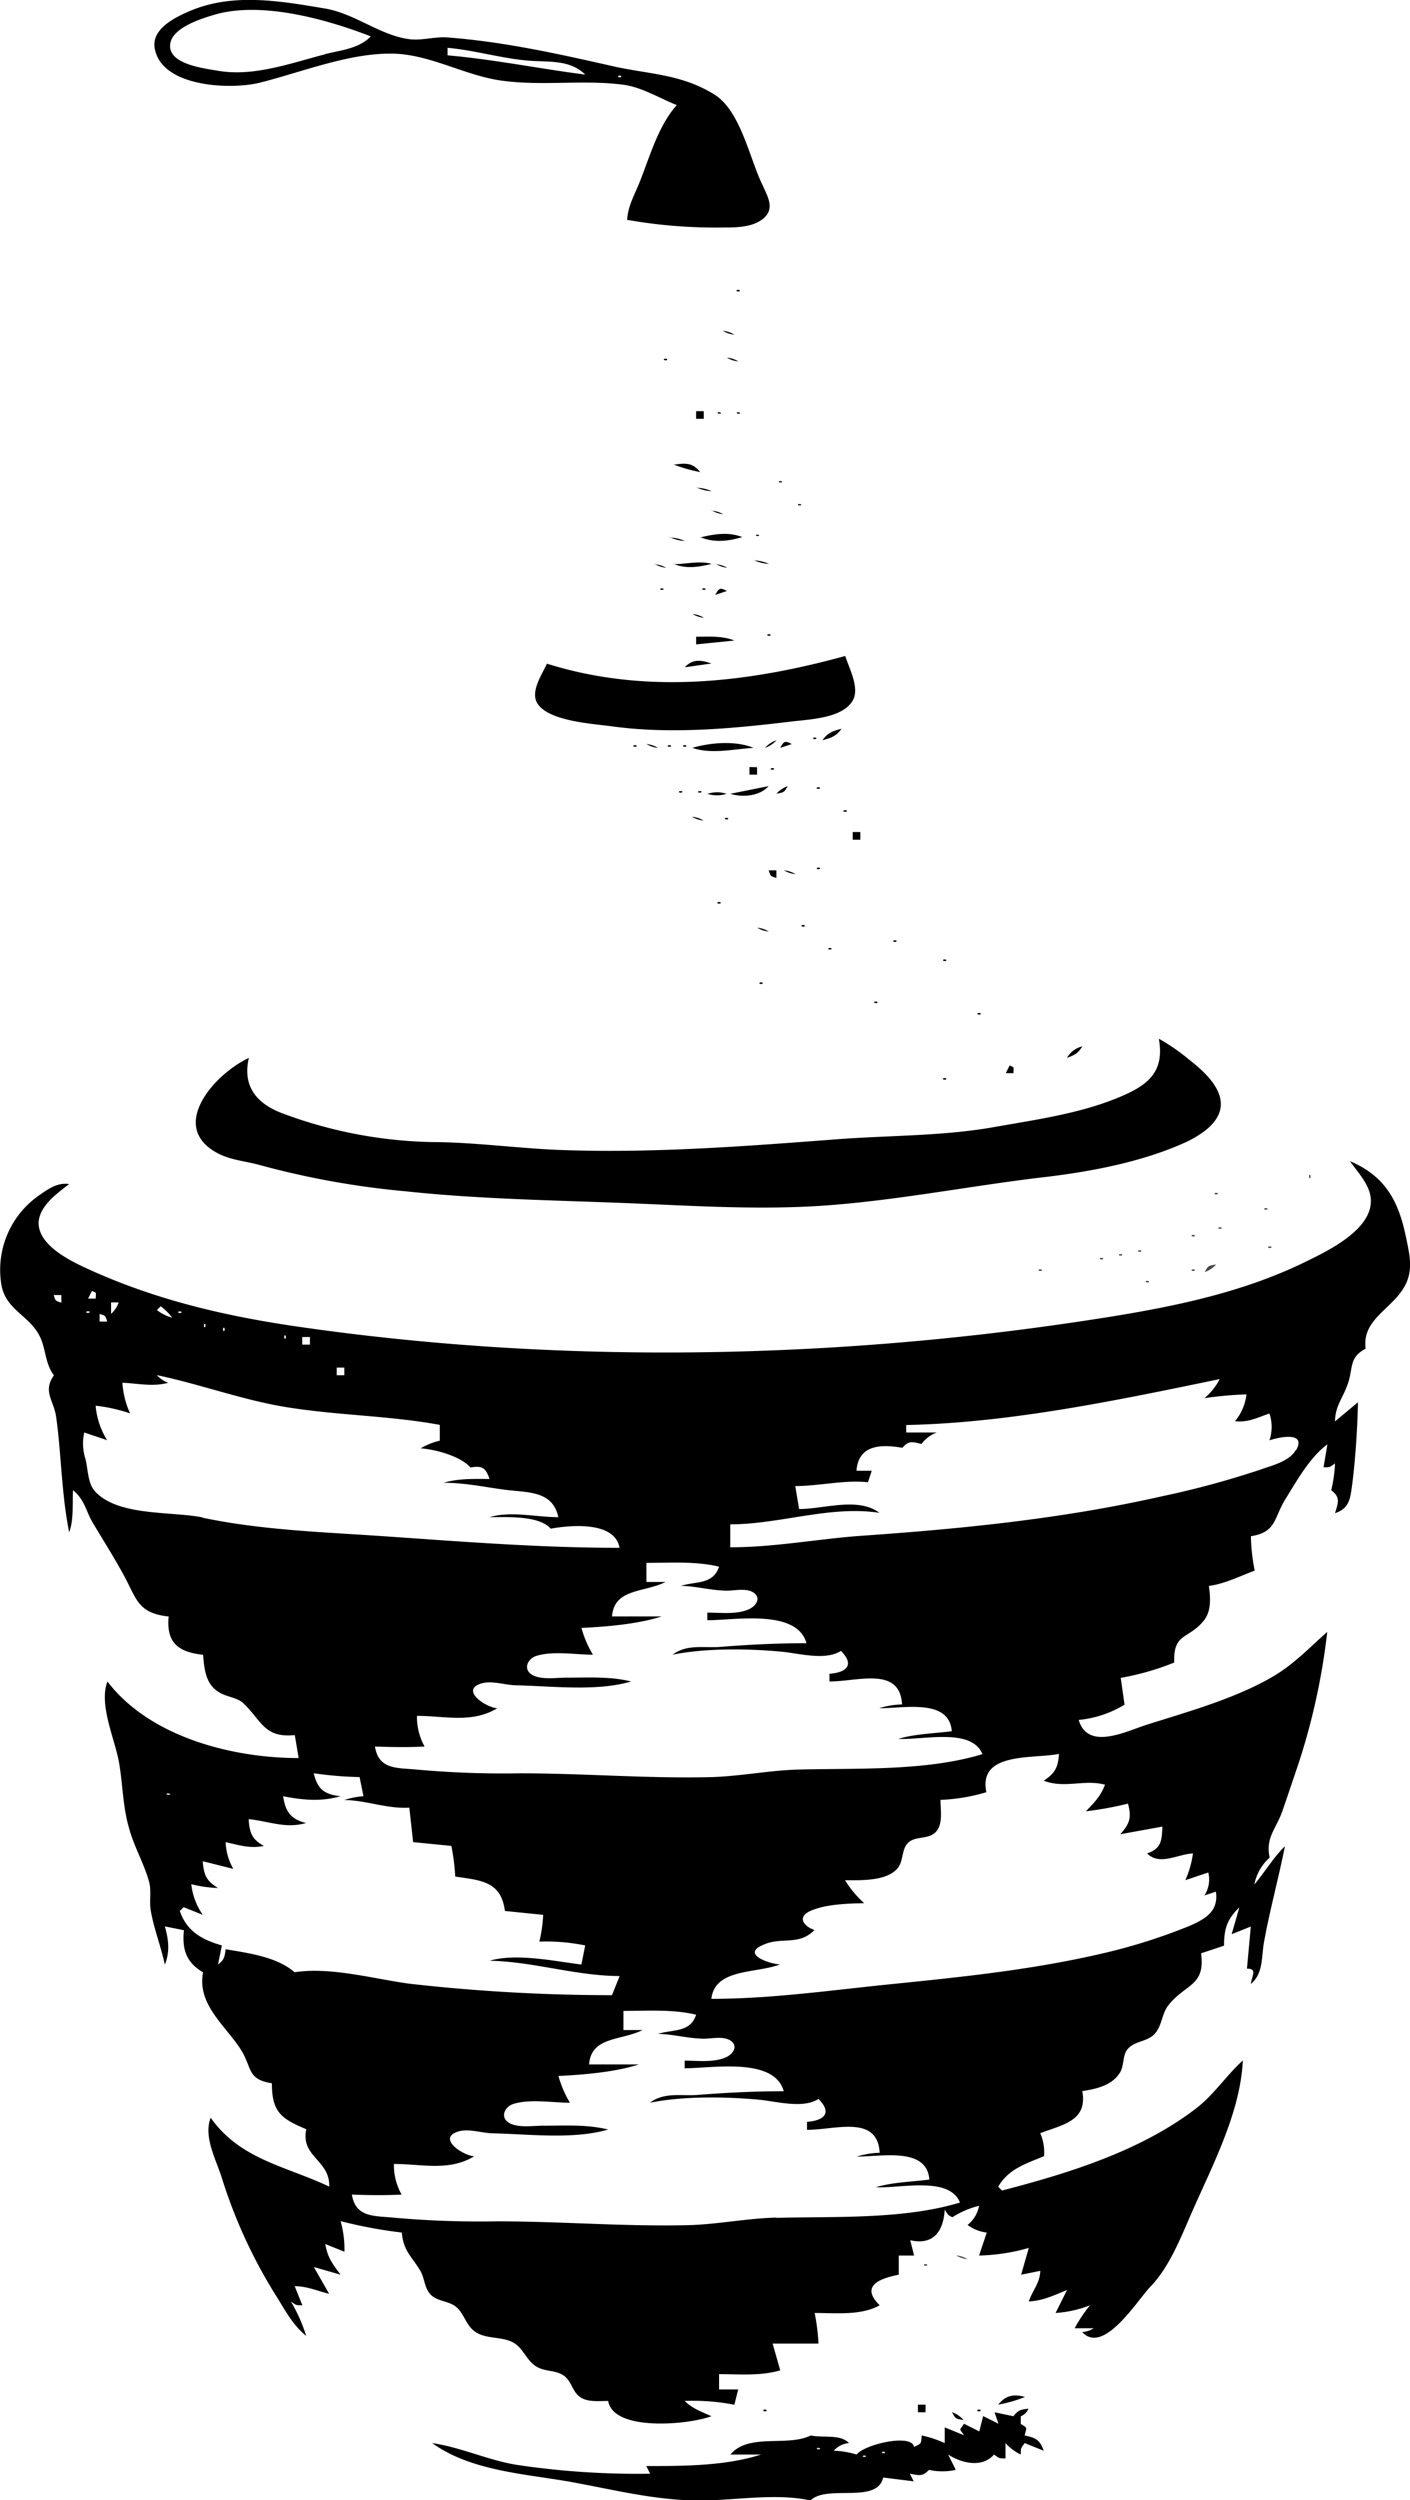 <svg id="Layer_1" data-name="Layer 1" xmlns="http://www.w3.org/2000/svg" viewBox="0 0 270.24 478.91"><defs><style>.cls-1{fill:#484748;}.cls-2{fill:#dcd9d5;}</style></defs><title>Final-AGASEKE</title><path class="cls-1" d="M765.52,342.65c.33-.32-.44-.28-.48-.24C764.71,342.74,765.48,342.69,765.52,342.65Z" transform="translate(-545.38 -97.04)"/><path class="cls-1" d="M774.32,340.46c.32-.33-.45-.29-.49-.25C773.5,340.54,774.28,340.5,774.32,340.46Z" transform="translate(-545.38 -97.04)"/><path class="cls-1" d="M764.06,336.79c.32-.33-.45-.28-.49-.24C763.24,336.87,764,336.83,764.06,336.79Z" transform="translate(-545.38 -97.04)"/><path class="cls-1" d="M745,340.46c.33-.33-.45-.29-.49-.25C744.19,340.54,745,340.5,745,340.46Z" transform="translate(-545.38 -97.04)"/><path class="cls-1" d="M774.32,333.86c.32-.33-.45-.29-.49-.25C773.5,333.94,774.28,333.9,774.32,333.86Z" transform="translate(-545.38 -97.04)"/><path class="cls-1" d="M760.39,337.52c.33-.32-.44-.28-.48-.24C759.58,337.61,760.35,337.56,760.39,337.52Z" transform="translate(-545.38 -97.04)"/><path class="cls-1" d="M756.73,338.26c.32-.33-.45-.29-.49-.25C755.91,338.34,756.69,338.3,756.73,338.26Z" transform="translate(-545.38 -97.04)"/><path class="cls-1" d="M796.55,322.62s.08-.81-.25-.49C796.26,322.17,796.22,323,796.55,322.62Z" transform="translate(-545.38 -97.04)"/><path class="cls-1" d="M788.24,328.73c.33-.33-.44-.29-.48-.25C787.43,328.81,788.2,328.77,788.24,328.73Z" transform="translate(-545.38 -97.04)"/><path class="cls-1" d="M789,336.06c.32-.33-.45-.29-.49-.25C788.16,336.14,788.94,336.1,789,336.06Z" transform="translate(-545.38 -97.04)"/><path class="cls-1" d="M776.27,340.7a5.1,5.1,0,0,0,2.2-1.47C776.94,339.53,777,339.39,776.27,340.7Z" transform="translate(-545.38 -97.04)"/><path d="M814.87,334.1c-1.41-6.87-3.88-11.72-10.75-14.65,1.37,2,3.44,4.11,3.9,6.59,1.17,6.29-8.29,10.67-12.69,12.82-12.84,6.24-27.12,8.88-41,11-50.18,7.7-102.94,8.53-153.18,1.1-13.27-2-25.85-5-38.11-10.49-3.45-1.55-10.39-4.65-10.26-9.3.2-3.2,3.59-5.58,5.86-7.33-2.26-.33-4,.92-5.86,2.23a17.37,17.37,0,0,0-7.17,16.83c.71,4.86,5,5.91,7.15,9.66,1.48,2.54,1.12,5.46,2.95,7.93-2.2,3.1,0,4.76.45,8.06,1,7.33,1,14.67,2.48,22,.91-2.45.58-5.43.74-8.07,2.32,1.94,2.4,3.95,3.88,6.41,2,3.34,4,6.48,5.87,9.93,2.44,4.48,2.66,7.24,8.57,7.85-.47,4.93,1.74,6.83,6.6,7.33.22,2.67.49,5.59,2.93,7.1,1.46,1,3.42,1,4.72,2.12,3.61,3.4,4,6.76,9.93,6.17l.74,4.4c-12.88,0-28.58-4.1-36.65-14.66-1.69,4.4,1.41,11,2.2,15.39.73,4.09.73,8.45,1.88,12.46.94,3.66,2.92,6.93,3.89,10.47.51,1.83,0,3.79.35,5.65.61,3.45,1.94,6.77,2.68,10.26,1-2.45.73-4.81,0-7.33l3.66.74c-.37,3.66.42,6.16,3.67,8.06-1.2,6.21,4.39,10.26,7.31,14.91,2.11,3.44,1.13,5.61,5.88,6.34,0,5.43,1.68,6.77,6.59,8.8-1.12,5.34,4.56,5.88,4.4,11-8.27-3.94-17-5.13-22.72-13.19-1.46,3.66,1.13,8.18,2.2,11.72a96.56,96.56,0,0,0,10.1,22c1.86,2.93,3.31,5.88,6,8.06a30.38,30.38,0,0,0-2.93-6.59c1.09.73.88.73,2.2.73l-1.47-3.66c2.36,0,4.32.91,6.6,1.46l-2.93-5.13,5.13,1.47c-1.52-2-2.55-3.39-2.93-5.87l3.66,1.47a19.51,19.51,0,0,0-.73-5.86,89.42,89.42,0,0,0,11.73,2.19c.32,3.67,2,4.62,3.66,7.52.73,1.4.71,3.22,1.91,4.4,1.38,1.36,3.58,1.14,5,2.45s1.81,3.54,3.58,4.69c2.24,1.47,5.29.73,7.53,2.2,1.69,1.15,2.31,3.31,4.1,4.4s3.88.6,5.48,1.9c1.17,1,1.42,2.49,2.41,3.52,1.43,1.53,4,1.17,5.88,1.17,1,5.9,15.35,4.58,19.79,2.93-2-.92-3.52-1.39-5.13-2.93a41.67,41.67,0,0,1,9.53.73l.73-2.93H683.2v-2.93c3.91,0,7.95.38,11.72-.73l-1.46-5.13h8.79a39.77,39.77,0,0,0-.73-5.86c4,0,8.92.53,12.46-1.47-3.72-3.66-.16-5.11,3.66-5.86v-3.67h2.93l-.73-2.93c4.4,1,6.36-1.65,6.6-5.86.73,1.12.59,1,1.46,1.46a17.16,17.16,0,0,1,5.13-2.2,6.13,6.13,0,0,1-2.2,3.67,7.58,7.58,0,0,0,3.67,1.46l-1.47,4.4a37.61,37.61,0,0,0,9.53-1.46l-1.47,5.13,3.67-.74c-.08,2.4-1.47,3.68-2.2,5.87,2.8-.16,4.78-1.17,7.33-2.2l-2.2,4.4a21.78,21.78,0,0,0,6.6-1.47,27.43,27.43,0,0,0-2.94,4.4H755a4.71,4.71,0,0,1-2.2.73c4.1,4.47,10.62-6.18,13.08-8.71,3.59-3.71,5.79-9.33,7.83-14,3.93-9,9.41-19.27,9.87-29.32-3.22,2.94-5.57,6.6-9,9.22-10.62,8.14-24.4,12.39-37.16,15.7l-.73-.73c2-3.43,5.27-4.38,8.79-5.86a9.12,9.12,0,0,0-.73-4.4c4.4-1.66,9.11-2.37,8.06-8.06,2.74-.41,5.82-1.11,7.3-3.67.76-1.43.41-3.26,1.41-4.39,1.23-1.47,3.49-1.39,4.9-2.64,1.75-1.57,1.51-4.12,3-5.87,3.23-4,7-3.56,6.16-9.82l4.4-1.46c0-3.21.58-5.09,2.93-7.33l-1.47,5.13,3.67-1.47-.74,8.07c2,0,1,1.22.74,2.93,2.43-2,2-5.13,2.54-8.06,1.11-6.16,2.79-12.2,4-18.33-2.24,2.2-3.83,4.94-5.86,7.33a9.19,9.19,0,0,1,2.93-5.13c-.8-3.88,1.14-5.33,2.39-8.79,1-2.86,2-5.87,3-8.8a127.21,127.21,0,0,0,5.65-25.65c-3.42,3-6.32,6.13-10.27,8.46-7.12,4.22-16.29,6.78-24.18,9.27-4.23,1.34-11.39,5.06-13.19-.87a20.69,20.69,0,0,0,8.79-2.93l-.73-5.13a51,51,0,0,0,10.26-2.94c-.23-5.74,2.72-4.39,5.63-8,1.5-1.8,1.32-4.47,1-6.67,3.07-.41,5.86-1.84,8.79-2.94a35.46,35.46,0,0,1-.73-6.59c4.89-.73,4.39-3.51,6.59-7.06s4.73-8.1,8.07-10.53l-.74,4.4c1.32,0,1.12,0,2.2-.74a26.11,26.11,0,0,1-.73,5.13c1.78,1.34,1.36,2.32.73,4.4,2.87-.95,2.93-2.93,3.34-5.86.61-5.11.94-10.25,1.06-15.39l-4.4,3.66c0-2.93,1.6-4.6,2.5-7.33,1-3.05.19-4.91,3.36-6.59-.73-5.87,5.41-7.6,7.74-12.46C816.22,340,815.5,337.17,814.87,334.1ZM557.14,346.56c-1.2-.4-1.07-.26-1.47-1.46h1.47ZM669.27,396.4c4.65,0,9.38-.35,13.93.73-1.15,3.44-4.27,2.76-7.33,3.67,2.93.06,5.84.89,8.79.93,1.62,0,4-.62,5.38.54,1.22,1.11.05,2.48-1.09,3-2.35,1.07-5.44.66-8,.66v1.46c5.31,0,17.16-2.2,19,4.4-5.68,0-11.2.28-16.85.73-3.16.15-6.18-.51-8.8,1.47,6.36-1.29,14.46-1.18,20.94-.57,3.25.31,8.38,1.76,11.31-.16,2.66,2.68,1.12,4.13-2.2,4.39v1.47c5.51,0,13.51-2.93,13.92,4.4a15.46,15.46,0,0,0-4.39.73c4.87,0,13.43-1.87,13.92,4.4-3.39.43-7,.5-10.26,1.46,4.63.28,14.06-2.2,16.13,2.93-10.81,3.29-23.95,2.66-35.18,2.95-5.63.14-11.23,1.3-16.86,1.45-12.23.29-24.41-.73-36.64-.73A183.62,183.62,0,0,1,625.3,436c-3.82-.37-7.33.06-8.06-4.42,3.18.11,6.34.17,9.52,0a11.58,11.58,0,0,1-1.46-5.87c5.4,0,10.51,1.47,15.39-1.46-2.33-.18-7.39-3.67-2.76-4.83,2-.45,4.41.43,6.42.43,6.87.16,15.39,1.22,22-.73-4.1-1-8.27-.73-12.46-.73-1.9,0-4.59.44-6.35-.45-2-1-1.13-3.17.65-3.72,3.19-1,7.51-.23,10.83-.23a20.38,20.38,0,0,1-2.2-5.13c4.78-.22,10.84-.73,15.39-2.2h-9.53c.43-5.41,6.14-4.53,10.27-6.6h-3.67ZM609.91,359h1.46v1.47h-1.46Zm-6.6-5.86h1.47v1.46h-1.47Zm-3.42-.25c.33-.32.29.45.25.49C599.81,353.73,599.85,353,599.89,352.91Zm-11.73-1.46c.33-.33.29.45.25.49C588.08,352.26,588.12,351.49,588.16,351.45Zm-3.66-.73c.33-.33.28.44.24.48C584.42,351.53,584.46,350.76,584.5,350.72Zm-4.89-2.45s.82-.08.49.25C580.06,348.56,579.29,348.6,579.61,348.27Zm-3.42-1a11.41,11.41,0,0,1,2.2,2.19,8.32,8.32,0,0,1-2.93-1.46Zm-9.52-.74h1.46a5.23,5.23,0,0,1-1.46,2.2Zm-2.2,2.2c1.2.4,1.06.27,1.46,1.47h-1.46Zm-1.47-4.4c1,.48.73.11.73,1.47h-1.46Zm-1,3.91c.05,0,.82-.08.49.25C562.47,348.56,561.7,348.6,562,348.27Zm22.24,39.49c-5.87-1.23-16.34-.16-20.7-5.07-1.35-1.5-1.29-4.2-1.77-6.08a9.93,9.93,0,0,1-.25-5.13l4.39,1.47a14.83,14.83,0,0,1-2.2-6.6,30.84,30.84,0,0,1,6.6,1.47,16.75,16.75,0,0,1-1.47-5.87c3.06.13,5.81.82,8.8,0a5.23,5.23,0,0,1-2.2-1.46c8.8,1.84,17.37,5.13,26.38,6.37,9.22,1.36,18.69,1.47,27.85,3.16V373a12.86,12.86,0,0,0-3.66,1.46c2.86.21,7.66,1.51,9.53,3.67,2.2-.37,2.93,0,3.66,2.2-3,0-5.89-.13-8.79.73,4.11,0,7.7.8,11.72,1.33,4.4.58,9.16.13,10.26,5.26-4.39,0-9-1.23-13.19,0,3.31,0,9.49-.36,11.73,2.2,4.07-.73,12.31-1.38,13.19,3.67-14.77,0-29.32-1.12-44-2.14C608.33,390.54,595.85,390.21,584.26,387.76Zm-6.36,53.1s-.81.08-.48-.24C577.46,440.58,578.23,440.54,577.9,440.86Zm23.94,34c-3.32-2.93-8.87-3.67-13.19-4.4-.22,1.56-.28,2-1.46,2.93l.73-3.66c-3.85-1.11-6.7-2.69-8.06-6.6l.73-.73,3.67,1.47a12.83,12.83,0,0,1-2.2-5.87,24.13,24.13,0,0,0,5.13.73c-2.25-1.37-2.74-2.51-2.93-5.13l5.86,1.47a11,11,0,0,1-1.47-5.13c2.6.59,4.69,1.28,7.33.73-2.32-1.27-2.73-2.51-2.93-5.13,3.91.39,7.07,1.88,11,.74-2.93-.74-3.93-2.16-4.39-5.13,3.66.73,7.31,1.08,11,0-3.14-.36-4.4-1.36-5.13-4.4a69.46,69.46,0,0,0,8.79.73l.74,3.67a14.93,14.93,0,0,0-3.67.73c4.29.05,8.06,1.7,12.46,1.46l.73,6.6,7.33.73a41.49,41.49,0,0,1,.74,5.87c4.94.73,8.79.89,9.52,6.59l7.33.74a26.32,26.32,0,0,1-.73,5.13,37.35,37.35,0,0,1,8.79.73l-.73,3.66c-5.39-.68-12.46-2.2-17.59-.73,8.44.17,16.61,2.93,24.92,2.93l-1.47,3.67a345.15,345.15,0,0,1-38.84-2.2C617,476.08,608.67,473.74,601.84,474.82Zm92.35,47c-5.63.14-11.23,1.3-16.86,1.45-12.23.29-24.41-.73-36.64-.73a186.32,186.32,0,0,1-19.79-.7c-3.82-.38-7.33,0-8.06-4.43,3.18.12,6.34.17,9.53,0a11.48,11.48,0,0,1-1.47-5.86c5.41,0,10.51,1.46,15.39-1.47-2.33-.18-7.39-3.66-2.76-4.83,2-.45,4.41.43,6.43.43,6.86.16,15.39,1.22,22-.73-4.1-1-8.27-.73-12.46-.73-1.9,0-4.59.44-6.35-.44-2-1-1.12-3.18.66-3.73,3.18-1,7.51-.23,10.82-.23a20.75,20.75,0,0,1-2.2-5.13c4.78-.22,10.84-.73,15.4-2.2h-9.53c.42-5.4,6.13-4.53,10.26-6.59h-3.67v-3.67c4.65,0,9.38-.35,13.93.73-1.14,3.44-4.27,2.76-7.33,3.67,2.93.06,5.84.89,8.79.93,1.63,0,4-.62,5.38.54,1.22,1.11.05,2.49-1.09,3-2.35,1.07-5.44.66-7.95.66v1.46c5.31,0,17.16-2.19,19,4.4-5.68,0-11.2.28-16.85.73-3.16.15-6.18-.51-8.8,1.47,6.36-1.29,14.47-1.18,21-.57,3.24.32,8.37,1.76,11.3-.16,2.66,2.68,1.12,4.14-2.2,4.39V505c5.52,0,13.51-2.93,13.93,4.4a15.9,15.9,0,0,0-4.4.73c4.88,0,13.44-1.86,13.92,4.4-3.39.43-7,.5-10.26,1.46,4.63.28,14.06-2.19,16.13,2.94C718.56,522.2,705.42,521.57,694.19,521.86Zm63-82.95c-.8,2.22-2.06,3.43-3.67,5.13a67.29,67.29,0,0,0,8.07-1.47c.71,2.67.35,3.8-1.47,5.86l8.06-1.46c-.09,2.7-.23,4.23-2.93,5.13,2.43,2.4,5.69.2,8.79,0a18.46,18.46,0,0,1-1.46,5.13l4.4-1.47a5.62,5.62,0,0,1-.74,4.4l2.2-.73c.53,3.71-1.91,5.2-5.13,6.59a109.89,109.89,0,0,1-16.12,5.13c-13.65,3.22-27.12,4.59-41,6-11.47,1.15-22.9,2.81-34.45,2.81.69-5.86,8.46-4.81,13.19-6.6-1.66,0-7.54-1.84-3.43-3.66,3.58-1.76,6.94.23,10-2.93-2.08-.69-3.4-2.51-.73-3.67,2.93-1.28,7.15-1.4,10.26-1.46a20,20,0,0,1-3.67-4.4c2.93,0,8.29.25,10.24-2.52,1-1.44.58-3.6,2-4.79,1.23-1,3.05-.65,4.41-1.38,2.34-1.25,1.64-4.5,1.64-6.7a35.61,35.61,0,0,0,8.8-1.47c-1.6-7.72,8.69-6.35,13.92-7.33-.2,2.63-.75,3.67-2.93,5.13C749.5,439.69,753.19,437.8,757.22,438.91Zm36.58-64.1c-1.2,2.15-4.38,2.93-6.53,3.69a170.37,170.37,0,0,1-19.06,5.18c-19.37,4.39-38.84,6.29-58.63,7.65-8.08.67-16.12,2.14-24.19,2.14v-4.4c9.52,0,19.18-3.66,28.59-2.2-4.09-3.09-10.6-.73-15.39-.73l-.74-4.4c4.62,0,9.39-1.22,13.93-.73l.73-2.2h-2.93c.38-4.94,4.56-5.13,8.79-4.4,1.24-1.39,1.86-1.18,3.67-.73a6.46,6.46,0,0,1,2.93-2.2h-5.86V370c20-.42,40.58-4.77,60.09-8.8a11.87,11.87,0,0,1-2.93,3.66,68.18,68.18,0,0,1,8.06-.73,9.88,9.88,0,0,1-2.19,5.13c2.55.29,4.21-.68,6.59-1.46a8,8,0,0,1,0,5.13C790.2,372.41,795.88,371.06,793.8,374.81Z" transform="translate(-545.38 -97.04)"/><path class="cls-1" d="M778.72,325.8c.32-.33-.45-.29-.49-.25C777.9,325.88,778.68,325.84,778.72,325.8Z" transform="translate(-545.38 -97.04)"/><path class="cls-1" d="M779.45,332.39c.32-.32-.45-.28-.49-.24C778.63,332.47,779.41,332.43,779.45,332.39Z" transform="translate(-545.38 -97.04)"/><path d="M691.5,132.43c-2.44-5-4.18-14.1-9.13-17.24-6.23-3.89-12.14-3.89-19-5.35-10.76-2.43-21.26-4.8-32.25-5.63-2.46-.18-4.88.65-7.33.33-5.56-.73-10.41-4.91-16.12-5.87-8.55-1.44-17.45-3-25.65.37-3,1.27-8.06,3.63-6.88,7.74,1.75,7,14.59,7.46,20.07,6.09,8.23-2.06,17.81-6,26.38-5.52,7,.46,13.54,4.42,20.52,5.21,7.49.94,15.35-.27,22.72.71,3.55.46,7,2.61,10.26,3.9-3.52,3.93-5.14,9.77-7.08,14.66-1,2.53-2.24,4.54-2.44,7.32a97.76,97.76,0,0,0,18.32,1.47c2.54,0,5.58,0,7.68-1.63C694,137.05,692.53,134.76,691.5,132.43Zm-83.79-25c-6.6,1.71-13.68,4.34-20.52,3.17-2.53-.44-8.8-1.15-9.19-4.4-.43-3.66,5.85-5.55,8.45-6.33,9-2.67,21.63.89,30,4.14C614.2,106.33,610.87,106.63,607.71,107.4Zm23.45.24v-1.47c5.13.45,10.22,2,15.39,2.45,4,.32,8-.25,11,2.68C648.75,110.2,639.89,108.4,631.16,107.64Zm33.22,4.15s-.81.08-.48-.24C663.94,111.51,664.71,111.47,664.38,111.79Z" transform="translate(-545.38 -97.04)"/><path d="M686.62,152.59c-.33.33.44.29.48.25C687.43,152.51,686.66,152.55,686.62,152.59Zm-2.69,7.82a5.12,5.12,0,0,0,2.2.73A5.21,5.21,0,0,0,683.93,160.41Zm-11.24,5.37c-.32.33.45.29.49.25C673.51,165.7,672.73,165.74,672.69,165.78Zm12-.24a5.21,5.21,0,0,0,2.2.73A5.12,5.12,0,0,0,684.66,165.54ZM678.8,175.8v1.46h1.46V175.8ZM683,176c-.32.33.45.29.49.25C683.77,176,683,176,683,176Zm3.67,0c-.33.33.44.29.48.25C687.43,176,686.66,176,686.62,176Zm-12.22,10a29.85,29.85,0,0,0,5.13,1.47C678.07,185.57,676.72,185.75,674.4,186.06Zm20.28,3.18c-.33.32.45.28.49.24C695.49,189.15,694.72,189.19,694.68,189.24Zm-15.88,1.22a7.86,7.86,0,0,0,2.93.73A7.67,7.67,0,0,0,678.8,190.46Zm19.54,3.17c-.32.33.45.29.49.25C699.16,193.55,698.38,193.59,698.34,193.63Zm-16.61,1.22a5.13,5.13,0,0,0,2.2.74A5.37,5.37,0,0,0,681.73,194.85Zm-2.2,5.13c2.63,1.11,5.37.8,8.06,0C685,198.88,682.27,199.33,679.53,200Zm10.75-.48c-.33.32.45.28.49.24C691.09,199.41,690.32,199.46,690.28,199.5Zm-16.61.48a7.82,7.82,0,0,0,2.93.74A7.87,7.87,0,0,0,673.67,200Zm.73,5.13c2.46,1,4.78.61,7.33,0C679.41,204.4,676.84,205.11,674.4,205.11Zm15.39-.73a7.72,7.72,0,0,0,2.93.73A7.81,7.81,0,0,0,689.79,204.38Zm-19,.73a5.13,5.13,0,0,0,2.2.74A5.37,5.37,0,0,0,670.74,205.11Zm11.72,0a5.23,5.23,0,0,0,2.2.74A5.27,5.27,0,0,0,682.46,205.11ZM672,209.76c-.33.32.45.28.49.24C672.77,209.67,672,209.72,672,209.76Zm8.06,0c-.33.32.45.28.49.24C680.83,209.67,680.06,209.72,680,209.76Zm2.44,1.22,2.2-.74C683.36,209.54,683.18,209.68,682.46,211Zm-4.39,3.66a5.28,5.28,0,0,0,2.19.74A5.14,5.14,0,0,0,678.07,214.64Zm14.41,3.91c-.33.33.45.29.49.25C693.29,218.47,692.52,218.51,692.48,218.55ZM678.8,219v1.47l7.33-.74C683.81,218.8,681.3,219,678.8,219Zm-28.58,5.13c-1,2.2-3.37,5.55-1.72,7.83,2.36,3.27,10.5,3.7,14.17,4.21,11.41,1.55,23.11.43,34.45-.93,3.44-.42,9.71-.61,11.69-4,1.4-2.42-.7-6.19-1.43-8.55C688.65,227.83,669.2,230.11,650.22,224.17Zm26.38.73,5.13-.73C679.73,223.44,678.07,223.22,676.6,224.9Z" transform="translate(-545.38 -97.04)"/><path class="cls-2" d="M653.88,227.1l.73.73ZM648.75,230l.73.74Zm8.79,2.2.74.73Z" transform="translate(-545.38 -97.04)"/><path d="M703,238.83c1.76-.48,2.6-.74,3.67-2.2C704.89,237.1,704.06,237.39,703,238.83Zm-1.71-.49c-.32.32.45.28.49.24C702.09,238.26,701.31,238.3,701.27,238.34ZM692,240.29a5.23,5.23,0,0,0,2.2-1.46A5.23,5.23,0,0,0,692,240.29Zm2.93,0,2.2-.73C695.82,238.86,695.64,239,694.92,240.29Zm-28.09-.49c-.33.33.45.29.49.25C667.64,239.72,666.87,239.76,666.83,239.8Zm2.44-.24a5.21,5.21,0,0,0,2.2.73A5.21,5.21,0,0,0,669.27,239.56Zm4.15.24c-.32.33.45.29.49.25C674.24,239.72,673.46,239.76,673.42,239.8Zm2.94,0c-.33.33.44.29.48.25C677.17,239.72,676.4,239.76,676.36,239.8Zm1.71.49c3.61,1.26,7.95.23,11.72,0C686.4,238.87,681.54,239.27,678.07,240.29Zm19,2.93.73.74Zm-8.06.74v1.46h1.46V244Zm4.15.24c-.32.33.45.29.49.25C694,244.12,693.25,244.16,693.21,244.2Zm-7.82,4.89c2.38.73,5.66.45,7.33-1.47Zm8.8,0c1.46-.3,1.46-.16,2.2-1.47A5.15,5.15,0,0,0,694.19,249.09Zm7.82-1.22c-.33.32.44.28.48.24C702.82,247.79,702.05,247.83,702,247.87Zm-26.39.73c-.32.33.45.28.49.24C676.44,248.52,675.66,248.56,675.62,248.6Zm3.67,0c-.33.33.45.28.49.24C680.1,248.52,679.33,248.56,679.29,248.6Zm1.71.49a5.94,5.94,0,0,0,3.66,0A5.87,5.87,0,0,0,681,249.09Zm26.14,3.17c-.33.33.44.29.49.25C708,252.18,707.18,252.22,707.14,252.26Zm-29.07,1.23a5.26,5.26,0,0,0,2.19.73A5.13,5.13,0,0,0,678.07,253.49Zm6.35.24c-.33.33.45.28.49.24C685.23,253.65,684.46,253.69,684.42,253.73Zm24.43,2.69v1.46h1.46v-1.46ZM702,263.26c-.33.32.44.28.48.24C702.82,263.18,702.05,263.22,702,263.26Zm-9.29.49c.4,1.19.27,1.06,1.47,1.46v-1.46Zm2.93,0a5.36,5.36,0,0,0,2.2.73A5.12,5.12,0,0,0,695.65,263.75Zm-12.7,6.1c-.32.33.45.29.49.25C683.77,269.77,683,269.81,683,269.85Zm16.13,4.4c-.33.33.44.29.48.25C699.89,274.17,699.12,274.21,699.08,274.25Zm-8.56.49a5.21,5.21,0,0,0,2.2.73A5.12,5.12,0,0,0,690.52,274.74Zm26.14,2.44c-.32.33.45.29.49.25C717.48,277.1,716.7,277.14,716.66,277.18Zm-12.45,1.47c-.33.32.44.28.48.24C705,278.57,704.25,278.61,704.21,278.65Zm22,2.2c-.32.32.45.28.49.24C727,280.77,726.23,280.81,726.19,280.85ZM691,285.24c-.32.33.45.29.49.25C691.83,285.16,691.05,285.2,691,285.24Zm22,3.67c-.33.32.45.28.49.24C713.81,288.83,713,288.87,713,288.91Zm19.79,2.2c-.33.32.45.28.49.24C733.6,291,732.83,291.07,732.79,291.11ZM767.48,296c1.18,6.6-2.31,9.07-8.06,11.4-7.4,3-15.65,4.13-23.46,5.52-10.08,1.78-20.13,1.57-30.25,2.35-18,1.37-36,2.75-54,2-7.81-.37-15.62-1.43-23.45-1.47a86.34,86.34,0,0,1-28.58-5.44c-5.16-1.89-7.87-5.28-6.6-10.68-6.67,3.11-15.63,13.29-5.86,18.32,2.52,1.29,5.37,1.47,8.06,2.23a161.72,161.72,0,0,0,27.85,5c14.87,1.59,29.78,1.72,44.71,2.36,11.71.5,23.43,1.18,35.17.4,14.53-1,28.81-3.91,43.24-5.56,8.71-1.06,18.33-2.93,26.39-6.6a20.57,20.57,0,0,0,3.62-2.15c6.27-4.84,1.87-9.92-2.89-13.6A38.17,38.17,0,0,0,767.48,296Zm-17.59,3.67c1.46-.57,2-.74,2.93-2.2A4.51,4.51,0,0,0,749.89,299.66Zm-11,1.46-.74,1.47h1.47C739.63,301.23,739.85,301.6,738.9,301.12Zm-2.94.74.74.73Zm-9.77,1.71c-.32.32.45.28.49.24C727,303.48,726.23,303.53,726.19,303.57Z" transform="translate(-545.38 -97.04)"/><path class="cls-1" d="M728.63,529.05a5.37,5.37,0,0,0,2.2.74A5.13,5.13,0,0,0,728.63,529.05Zm-6.1,1.71c-.33.33.45.29.49.25C723.34,530.68,722.57,530.72,722.53,530.76Z" transform="translate(-545.38 -97.04)"/><path d="M736.7,557.64a26.75,26.75,0,0,0,5.13-1.47C739.63,555.53,738.09,555.91,736.7,557.64Zm-15.39,0v1.46h1.46v-1.46Zm-29.56,1c-.33.33.44.29.48.25C692.56,558.53,691.79,558.57,691.75,558.61Zm41,0c-.33.33.45.29.49.25C733.6,558.53,732.83,558.57,732.79,558.61Zm6.84,1.22L736,559.1l.74,2.2-2.93-1.47-.74,2.94-2.93-1.47c-.94,1.47-.94.79,0,2.2L726.44,562V565a22.27,22.27,0,0,0-4.4-1.46c-.16,1.66,0,1.48-1.47,2.2-.45-2.64-9.61-.45-11,1.46a16.34,16.34,0,0,0-4.4-.73,4.44,4.44,0,0,1,2.93-1.47c-1.68-1.76-4.92-.94-7.32-1.46-4.42,2.23-12-.51-15.4,3.66h5.87c-6.86,2.2-14.84,2.2-22,2.2l.73,1.47a156.18,156.18,0,0,1-25.65-1.71c-5.49-.91-10.64-3.35-16.12-4.16,7.55,5.46,18.23,5.91,27,7.52,8,1.47,15.94,3.48,24.25,3.48,6.84,0,14.63-1.47,21.26,0,3.14-3.14,12.82.74,13.92-4.4l5.86.73-.73-1.46c1.77.33,2.45.56,3.66-.74a11.68,11.68,0,0,0,5.13,0l-1.46-2.93c2.6,1.67,6.52,2.61,8.79,0,1.09.74.89.74,2.2.74V565a9.57,9.57,0,0,0,2.93,2.2c0-1.31,0-1.11.74-2.2l3.66,1.47c-.73-2.09-1.51-2.47-3.66-2.93.39-1.59.61-1.4-.74-2.2v-1.47a2.61,2.61,0,0,0,1.47-1.46C741,558.59,740.59,558.65,739.63,559.83Zm-11.73-.73c.72,1.31.67,1.17,2.2,1.47A5.15,5.15,0,0,0,727.9,559.1ZM680.26,562l.74.74Z" transform="translate(-545.38 -97.04)"/><path class="cls-2" d="M702,565.94c-.33.33.44.29.48.25C702.82,565.86,702.05,565.9,702,565.94Zm12.46.73c-.33.33.44.29.48.25C715.28,566.59,714.51,566.63,714.47,566.67Zm-3.67.74c-.32.32.45.28.49.24C711.62,567.33,710.84,567.37,710.8,567.41Z" transform="translate(-545.38 -97.04)"/></svg>